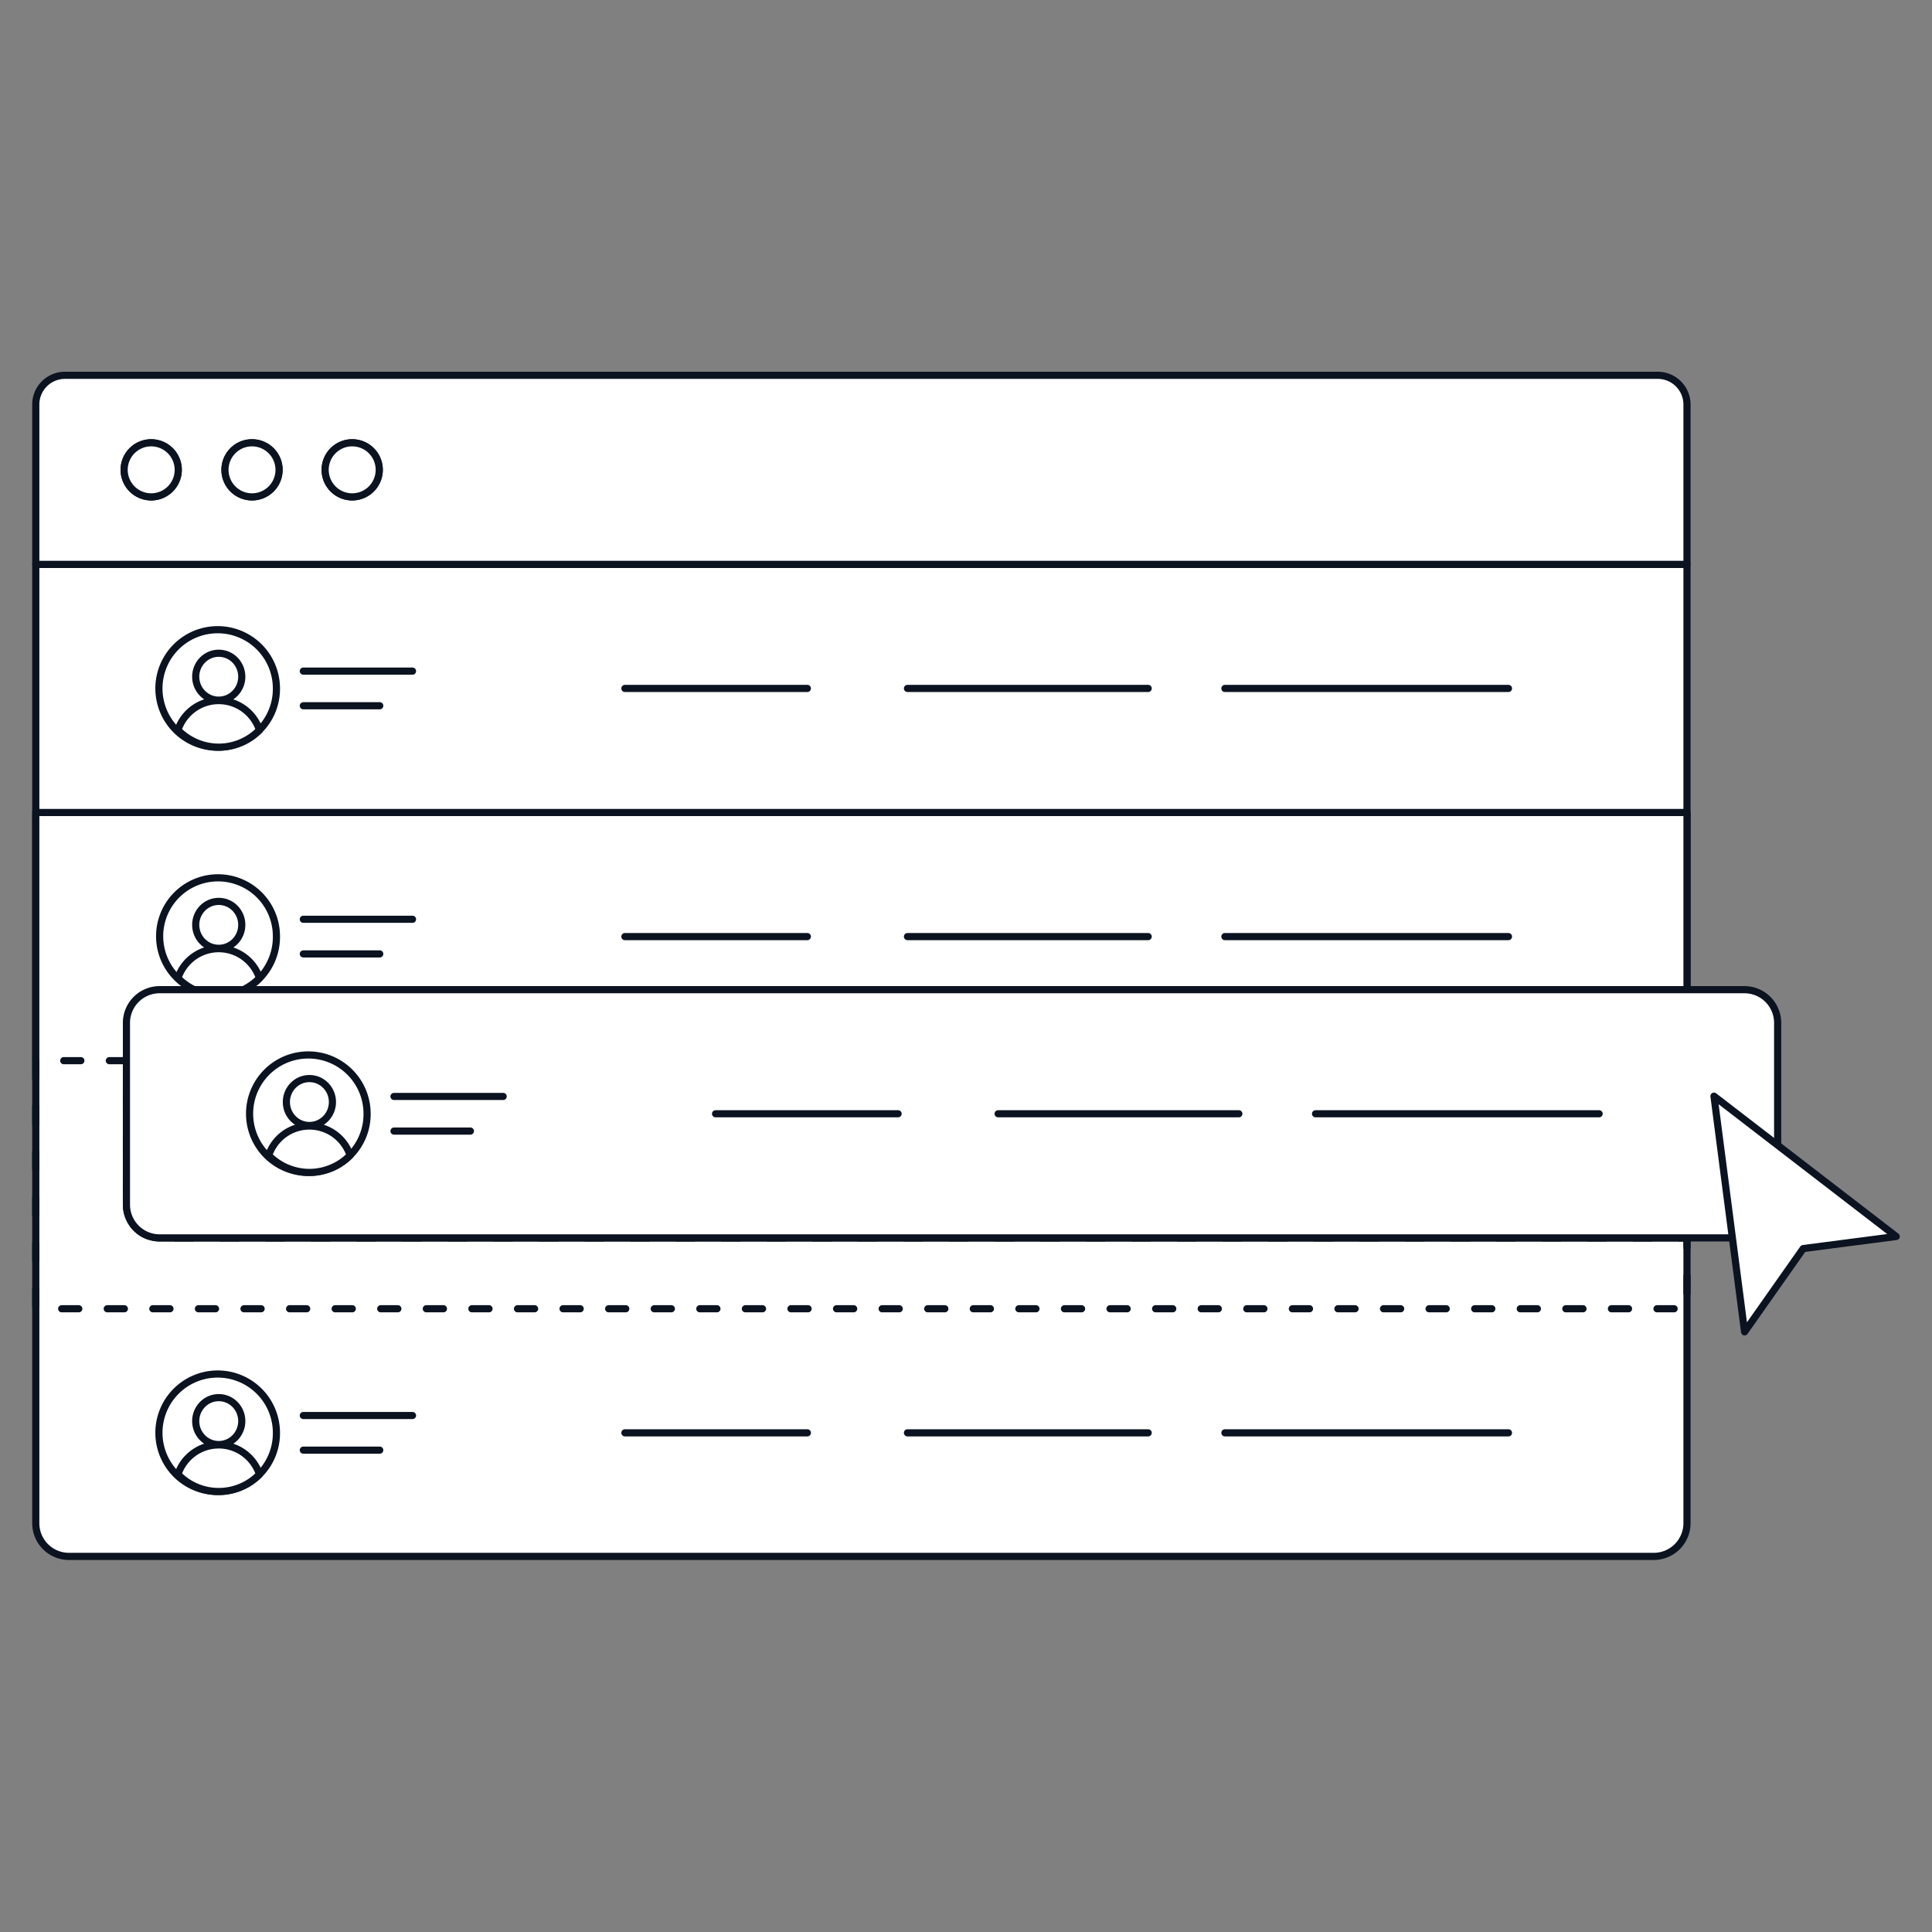 <svg id="Layer_1" data-name="Layer 1" xmlns="http://www.w3.org/2000/svg" viewBox="0 0 270 270"><rect x="0" y="0" width="270" height="270" fill="#808080" stroke="none"/><defs><style>.cls-1{fill:#fff;}.cls-1,.cls-2{stroke:#0b1320;stroke-linecap:round;stroke-linejoin:round;}.cls-2{fill:none;stroke-dasharray:2.39 3.98;}</style></defs><path class="cls-1" d="M17.67,168.34V143a4.64,4.64,0,0,1,4.64-4.64H235.76V78.87H5v134a4.64,4.64,0,0,0,4.64,4.64H231.11a4.65,4.65,0,0,0,4.65-4.64V173H22.31A4.65,4.65,0,0,1,17.67,168.34Z"/><polyline class="cls-1" points="5 148.22 5 113.55 235.76 113.55 235.76 138.31"/><path class="cls-1" d="M30.57,104.42a8.21,8.21,0,1,1,8.06-8.21A8.14,8.14,0,0,1,30.57,104.42Z"/><ellipse class="cls-1" cx="30.57" cy="94.57" rx="3.22" ry="3.28"/><path class="cls-1" d="M30.57,104.42a8,8,0,0,0,5.69-2.4,6,6,0,0,0-11.39,0A8,8,0,0,0,30.57,104.42Z"/><line class="cls-1" x1="42.39" y1="93.79" x2="57.65" y2="93.79"/><line class="cls-1" x1="42.39" y1="98.63" x2="53.07" y2="98.63"/><line class="cls-1" x1="87.33" y1="96.21" x2="112.83" y2="96.21"/><line class="cls-1" x1="126.82" y1="96.21" x2="160.46" y2="96.21"/><line class="cls-1" x1="171.18" y1="96.21" x2="210.81" y2="96.21"/><path class="cls-1" d="M26.4,137.91a8.16,8.16,0,1,1,12.23-7,8.23,8.23,0,0,1-4,7.1"/><ellipse class="cls-1" cx="30.57" cy="129.25" rx="3.22" ry="3.28"/><path class="cls-1" d="M34.17,138.23a8.13,8.13,0,0,0,2.09-1.54,6,6,0,0,0-11.39,0,7.91,7.91,0,0,0,2.27,1.62"/><line class="cls-1" x1="42.39" y1="128.47" x2="57.65" y2="128.47"/><line class="cls-1" x1="42.39" y1="133.31" x2="53.07" y2="133.31"/><line class="cls-1" x1="87.33" y1="130.89" x2="112.83" y2="130.89"/><line class="cls-1" x1="126.82" y1="130.89" x2="160.46" y2="130.89"/><line class="cls-1" x1="171.18" y1="130.89" x2="210.81" y2="130.89"/><path class="cls-1" d="M30.57,208.44a8.21,8.21,0,1,1,8.06-8.2A8.13,8.13,0,0,1,30.57,208.44Z"/><ellipse class="cls-1" cx="30.57" cy="198.6" rx="3.22" ry="3.28"/><path class="cls-1" d="M30.57,208.44a7.93,7.93,0,0,0,5.69-2.4,6,6,0,0,0-11.39,0A7.94,7.94,0,0,0,30.57,208.44Z"/><line class="cls-1" x1="42.39" y1="197.82" x2="57.65" y2="197.82"/><line class="cls-1" x1="42.39" y1="202.66" x2="53.07" y2="202.66"/><line class="cls-1" x1="87.33" y1="200.24" x2="112.83" y2="200.24"/><line class="cls-1" x1="126.82" y1="200.24" x2="160.46" y2="200.24"/><line class="cls-1" x1="171.18" y1="200.24" x2="210.81" y2="200.24"/><path class="cls-2" d="M17.67,148.23H5V182.9H235.76V173H22.31a4.65,4.65,0,0,1-4.64-4.65V148.23"/><path class="cls-1" d="M235.76,56.53a4.09,4.09,0,0,0-4.09-4.08H9.08A4.08,4.08,0,0,0,5,56.53V78.87H235.76ZM21.13,69.44a3.78,3.78,0,1,1,3.78-3.78A3.78,3.78,0,0,1,21.13,69.44Zm14.05,0A3.78,3.78,0,1,1,39,65.66,3.78,3.78,0,0,1,35.18,69.44Zm14,0A3.78,3.78,0,1,1,53,65.66,3.78,3.78,0,0,1,49.23,69.44Z"/><path class="cls-1" d="M21.13,61.88a3.78,3.78,0,1,0,3.78,3.78A3.79,3.79,0,0,0,21.13,61.88Z"/><path class="cls-1" d="M35.18,61.88A3.78,3.78,0,1,0,39,65.66,3.79,3.79,0,0,0,35.18,61.88Z"/><path class="cls-1" d="M49.23,61.88A3.78,3.78,0,1,0,53,65.66,3.78,3.78,0,0,0,49.23,61.88Z"/><path class="cls-1" d="M243.79,138.31H22.31A4.64,4.64,0,0,0,17.67,143v25.39A4.65,4.65,0,0,0,22.31,173H243.79a4.65,4.65,0,0,0,4.64-4.65V143A4.64,4.64,0,0,0,243.79,138.31Z"/><path class="cls-1" d="M43.24,163.85a8.21,8.21,0,1,1,8.06-8.2A8.13,8.13,0,0,1,43.24,163.85Z"/><ellipse class="cls-1" cx="43.24" cy="154.01" rx="3.22" ry="3.28"/><path class="cls-1" d="M43.24,163.85a8,8,0,0,0,5.69-2.39,6,6,0,0,0-11.38,0A8,8,0,0,0,43.24,163.85Z"/><line class="cls-1" x1="55.06" y1="153.23" x2="70.32" y2="153.23"/><line class="cls-1" x1="55.06" y1="158.07" x2="65.74" y2="158.07"/><line class="cls-1" x1="100" y1="155.65" x2="125.51" y2="155.65"/><line class="cls-1" x1="139.49" y1="155.65" x2="173.13" y2="155.65"/><line class="cls-1" x1="183.85" y1="155.65" x2="223.48" y2="155.65"/><polygon class="cls-1" points="243.81 186.13 239.53 153.19 265 172.8 252 174.49 243.81 186.13"/></svg>